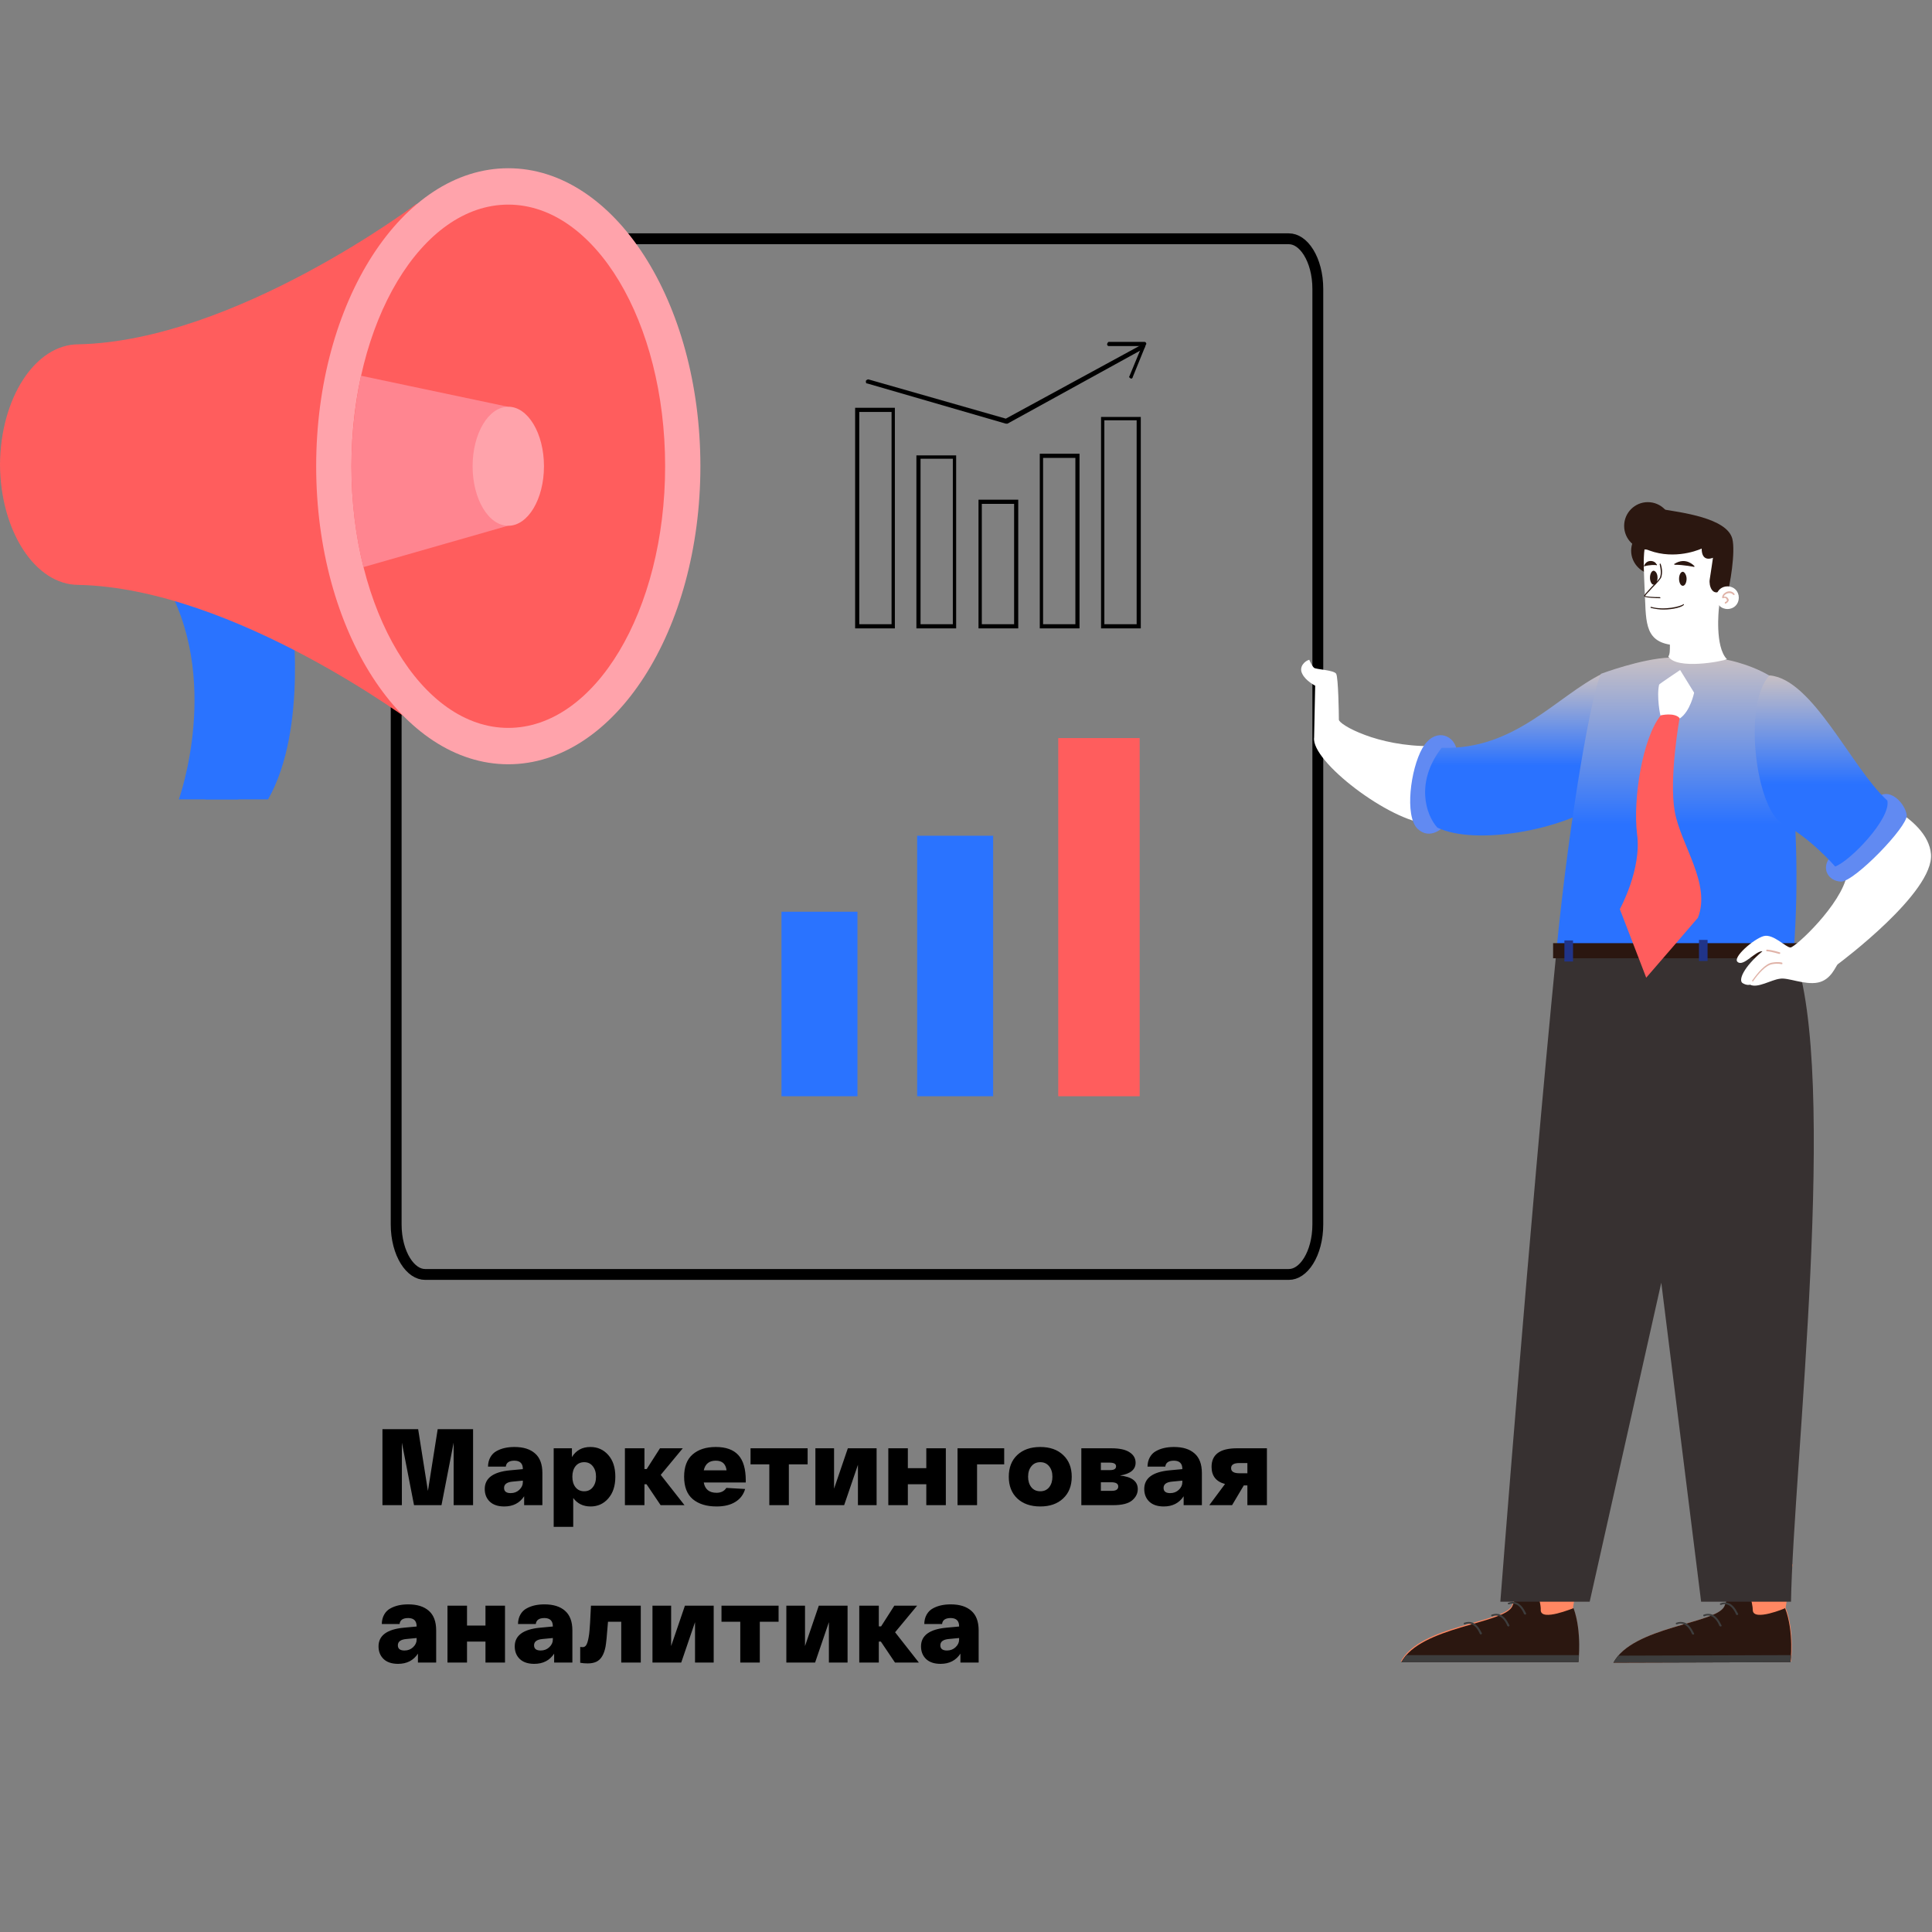 <svg width="356" height="356" viewBox="0 0 356 356" fill="none" xmlns="http://www.w3.org/2000/svg">
<rect x="0" y="0" width="356" height="356" fill="#808080" stroke="none"/>
<path d="M237.495 234.836H78.332C77.047 234.836 75.738 234.002 74.699 232.327C73.669 230.665 73 228.301 73 225.623V53.213C73 50.535 73.669 48.172 74.699 46.51C75.738 44.834 77.047 44 78.332 44H237.495C238.78 44 240.089 44.834 241.128 46.51C242.158 48.172 242.827 50.535 242.827 53.213V225.623C242.827 228.301 242.158 230.665 241.128 232.327C240.089 234.002 238.78 234.836 237.495 234.836Z" stroke="black" stroke-width="2"/>
<path d="M80.651 263.349H87.171V277.349H83.591V265.829L81.351 277.349H76.291L74.051 265.829V277.349H70.471V263.349H77.051L78.851 274.729L80.651 263.349ZM89.322 274.369C89.322 272.369 90.875 271.222 93.982 270.929L96.342 270.709V270.669C96.342 269.669 95.828 269.162 94.802 269.149C93.815 269.149 93.282 269.515 93.202 270.249H89.922C89.935 269.582 90.082 269.002 90.362 268.509C90.642 268.015 91.015 267.642 91.482 267.389C91.962 267.122 92.475 266.929 93.022 266.809C93.568 266.689 94.162 266.629 94.802 266.629C96.428 266.629 97.688 267.022 98.582 267.809C99.488 268.595 99.942 269.802 99.942 271.429V277.349H96.582V275.709C95.755 276.962 94.535 277.589 92.922 277.589C91.775 277.589 90.888 277.295 90.262 276.709C89.635 276.109 89.322 275.329 89.322 274.369ZM92.882 274.169C92.882 274.809 93.288 275.129 94.102 275.129C94.728 275.129 95.255 274.929 95.682 274.529C96.122 274.115 96.342 273.649 96.342 273.129V272.829L94.462 273.009C93.408 273.102 92.882 273.489 92.882 274.169ZM102.025 281.349V266.869H105.385V268.489C106.145 267.249 107.279 266.629 108.785 266.629C110.119 266.629 111.219 267.122 112.085 268.109C112.952 269.082 113.385 270.415 113.385 272.109C113.385 273.789 112.952 275.122 112.085 276.109C111.232 277.095 110.145 277.589 108.825 277.589C107.465 277.589 106.399 277.069 105.625 276.029V281.349H102.025ZM106.045 270.169C105.659 270.662 105.465 271.309 105.465 272.109C105.465 272.909 105.659 273.555 106.045 274.049C106.445 274.542 106.979 274.789 107.645 274.789C108.312 274.789 108.839 274.542 109.225 274.049C109.625 273.555 109.825 272.909 109.825 272.109C109.825 271.309 109.625 270.662 109.225 270.169C108.839 269.675 108.312 269.429 107.645 269.429C106.979 269.429 106.445 269.675 106.045 270.169ZM126.13 277.349H121.73L119.13 273.489H118.75V277.349H115.15V266.869H118.75V270.689H119.17L121.61 266.869H125.81L121.75 271.769L126.13 277.349ZM126.059 272.109C126.059 270.282 126.579 268.915 127.619 268.009C128.672 267.089 130.099 266.629 131.899 266.629C133.752 266.629 135.132 267.122 136.039 268.109C136.959 269.095 137.419 270.662 137.419 272.809V273.169H129.679C129.906 274.435 130.692 275.069 132.039 275.069C132.852 275.069 133.452 274.769 133.839 274.169L137.299 274.369C137.006 275.395 136.406 276.189 135.499 276.749C134.606 277.309 133.452 277.589 132.039 277.589C130.199 277.589 128.739 277.142 127.659 276.249C126.592 275.342 126.059 273.962 126.059 272.109ZM129.679 270.929H133.879C133.732 269.742 133.072 269.149 131.899 269.149C130.686 269.149 129.946 269.742 129.679 270.929ZM138.298 269.829V266.869H148.818V269.829H145.358V277.349H141.758V269.829H138.298ZM156.228 266.869H161.528V277.349H158.088V269.909L155.548 277.349H150.248V266.869H153.688V274.309L156.228 266.869ZM163.685 277.349V266.869H167.285V270.529H170.685V266.869H174.285V277.349H170.685V273.489H167.285V277.349H163.685ZM176.439 277.349V266.869H185.039V269.829H180.039V277.349H176.439ZM187.443 276.109C186.403 275.122 185.883 273.789 185.883 272.109C185.883 270.429 186.403 269.095 187.443 268.109C188.496 267.122 189.91 266.629 191.683 266.629C193.456 266.629 194.863 267.122 195.903 268.109C196.956 269.095 197.483 270.429 197.483 272.109C197.483 273.789 196.956 275.122 195.903 276.109C194.863 277.095 193.456 277.589 191.683 277.589C189.91 277.589 188.496 277.095 187.443 276.109ZM190.043 270.189C189.643 270.682 189.443 271.322 189.443 272.109C189.443 272.895 189.643 273.542 190.043 274.049C190.443 274.542 190.99 274.789 191.683 274.789C192.376 274.789 192.923 274.542 193.323 274.049C193.723 273.542 193.923 272.895 193.923 272.109C193.923 271.322 193.723 270.682 193.323 270.189C192.923 269.682 192.376 269.429 191.683 269.429C190.99 269.429 190.443 269.682 190.043 270.189ZM206.372 271.889C208.559 272.115 209.652 272.949 209.652 274.389C209.652 275.189 209.305 275.882 208.612 276.469C207.919 277.055 206.752 277.349 205.112 277.349H199.252V266.869H204.792C206.299 266.869 207.419 267.115 208.152 267.609C208.885 268.089 209.252 268.729 209.252 269.529C209.252 270.795 208.292 271.582 206.372 271.889ZM202.852 269.509V270.889H204.552C205.285 270.889 205.652 270.655 205.652 270.189C205.652 269.735 205.245 269.509 204.432 269.509H202.852ZM204.852 274.709C205.652 274.709 206.052 274.442 206.052 273.909C206.052 273.389 205.625 273.129 204.772 273.129H202.852V274.709H204.852ZM210.845 274.369C210.845 272.369 212.398 271.222 215.505 270.929L217.865 270.709V270.669C217.865 269.669 217.352 269.162 216.325 269.149C215.338 269.149 214.805 269.515 214.725 270.249H211.445C211.458 269.582 211.605 269.002 211.885 268.509C212.165 268.015 212.538 267.642 213.005 267.389C213.485 267.122 213.998 266.929 214.545 266.809C215.092 266.689 215.685 266.629 216.325 266.629C217.952 266.629 219.212 267.022 220.105 267.809C221.012 268.595 221.465 269.802 221.465 271.429V277.349H218.105V275.709C217.278 276.962 216.058 277.589 214.445 277.589C213.298 277.589 212.412 277.295 211.785 276.709C211.158 276.109 210.845 275.329 210.845 274.369ZM214.405 274.169C214.405 274.809 214.812 275.129 215.625 275.129C216.252 275.129 216.778 274.929 217.205 274.529C217.645 274.115 217.865 273.649 217.865 273.129V272.829L215.985 273.009C214.932 273.102 214.405 273.489 214.405 274.169ZM227.909 266.869H233.449V277.349H229.849V273.709H229.189L227.029 277.349H222.829L225.729 273.449C224.075 273.009 223.249 271.955 223.249 270.289C223.249 268.009 224.802 266.869 227.909 266.869ZM228.369 269.589C227.355 269.589 226.849 269.902 226.849 270.529C226.849 271.155 227.355 271.469 228.369 271.469H229.849V269.589H228.369ZM69.751 303.369C69.751 301.369 71.305 300.222 74.411 299.929L76.771 299.709V299.669C76.771 298.669 76.258 298.162 75.231 298.149C74.245 298.149 73.711 298.515 73.631 299.249H70.351C70.365 298.582 70.511 298.002 70.791 297.509C71.071 297.015 71.445 296.642 71.911 296.389C72.391 296.122 72.905 295.929 73.451 295.809C73.998 295.689 74.591 295.629 75.231 295.629C76.858 295.629 78.118 296.022 79.011 296.809C79.918 297.595 80.371 298.802 80.371 300.429V306.349H77.011V304.709C76.185 305.962 74.965 306.589 73.351 306.589C72.205 306.589 71.318 306.295 70.691 305.709C70.065 305.109 69.751 304.329 69.751 303.369ZM73.311 303.169C73.311 303.809 73.718 304.129 74.531 304.129C75.158 304.129 75.685 303.929 76.111 303.529C76.551 303.115 76.771 302.649 76.771 302.129V301.829L74.891 302.009C73.838 302.102 73.311 302.489 73.311 303.169ZM82.455 306.349V295.869H86.055V299.529H89.455V295.869H93.055V306.349H89.455V302.489H86.055V306.349H82.455ZM94.849 303.369C94.849 301.369 96.402 300.222 99.509 299.929L101.869 299.709V299.669C101.869 298.669 101.356 298.162 100.329 298.149C99.342 298.149 98.809 298.515 98.729 299.249H95.449C95.462 298.582 95.609 298.002 95.889 297.509C96.169 297.015 96.542 296.642 97.009 296.389C97.489 296.122 98.002 295.929 98.549 295.809C99.096 295.689 99.689 295.629 100.329 295.629C101.956 295.629 103.216 296.022 104.109 296.809C105.016 297.595 105.469 298.802 105.469 300.429V306.349H102.109V304.709C101.282 305.962 100.062 306.589 98.449 306.589C97.302 306.589 96.416 306.295 95.789 305.709C95.162 305.109 94.849 304.329 94.849 303.369ZM98.409 303.169C98.409 303.809 98.816 304.129 99.629 304.129C100.256 304.129 100.782 303.929 101.209 303.529C101.649 303.115 101.869 302.649 101.869 302.129V301.829L99.989 302.009C98.936 302.102 98.409 302.489 98.409 303.169ZM108.893 295.869H118.073V306.349H114.473V298.829H112.033C111.846 301.309 111.693 302.849 111.573 303.449C111.293 304.889 110.726 305.809 109.873 306.209C109.433 306.409 108.906 306.509 108.293 306.509C107.799 306.509 107.339 306.469 106.913 306.389V303.469C107.059 303.495 107.219 303.509 107.393 303.509C107.579 303.509 107.746 303.435 107.893 303.289C108.039 303.142 108.159 302.915 108.253 302.609C108.346 302.302 108.419 301.982 108.473 301.649C108.539 301.315 108.593 300.895 108.633 300.389C108.673 299.869 108.706 299.402 108.733 298.989C108.759 298.562 108.786 298.042 108.813 297.429C108.839 296.802 108.866 296.282 108.893 295.869ZM126.208 295.869H131.508V306.349H128.068V298.909L125.528 306.349H120.228V295.869H123.668V303.309L126.208 295.869ZM132.946 298.829V295.869H143.466V298.829H140.006V306.349H136.406V298.829H132.946ZM150.876 295.869H156.176V306.349H152.736V298.909L150.196 306.349H144.896V295.869H148.336V303.309L150.876 295.869ZM169.314 306.349H164.914L162.314 302.489H161.934V306.349H158.334V295.869H161.934V299.689H162.354L164.794 295.869H168.994L164.934 300.769L169.314 306.349ZM169.712 303.369C169.712 301.369 171.266 300.222 174.372 299.929L176.732 299.709V299.669C176.732 298.669 176.219 298.162 175.192 298.149C174.206 298.149 173.672 298.515 173.592 299.249H170.312C170.326 298.582 170.472 298.002 170.752 297.509C171.032 297.015 171.406 296.642 171.872 296.389C172.352 296.122 172.866 295.929 173.412 295.809C173.959 295.689 174.552 295.629 175.192 295.629C176.819 295.629 178.079 296.022 178.972 296.809C179.879 297.595 180.332 298.802 180.332 300.429V306.349H176.972V304.709C176.146 305.962 174.926 306.589 173.312 306.589C172.166 306.589 171.279 306.295 170.652 305.709C170.026 305.109 169.712 304.329 169.712 303.369ZM173.272 303.169C173.272 303.809 173.679 304.129 174.492 304.129C175.119 304.129 175.646 303.929 176.072 303.529C176.512 303.115 176.732 302.649 176.732 302.129V301.829L174.852 302.009C173.799 302.102 173.272 302.489 173.272 303.169Z" fill="black"/>
<g clip-path="url(#clip0_118_4758)">
<path d="M34.941 106.783C45.875 124.834 37.77 147.302 37.77 147.302H49.392C56.884 134.202 53.673 112.038 53.673 112.038L34.941 106.783Z" fill="#2A73FF"/>
<path d="M30.123 106.783C41.056 124.834 32.952 147.302 32.952 147.302H43.885C51.378 134.202 48.931 112.038 48.931 112.038L30.123 106.783Z" fill="#2A73FF"/>
<path d="M14.45 63.446C6.499 63.446 0.076 73.347 0 85.61C0.076 97.872 6.499 107.773 14.45 107.773C43.274 108.383 76.762 133.669 76.762 133.669V37.55C76.762 37.55 43.274 62.837 14.45 63.446Z" fill="#FF5D5D"/>
<path d="M93.659 140.828C113.209 140.828 129.058 116.242 129.058 85.914C129.058 55.586 113.209 31 93.659 31C74.109 31 58.26 55.586 58.26 85.914C58.26 116.242 74.109 140.828 93.659 140.828Z" fill="#FFA3AB"/>
<path d="M93.658 134.126C109.619 134.126 122.559 112.541 122.559 85.914C122.559 59.288 109.619 37.703 93.658 37.703C77.697 37.703 64.758 59.288 64.758 85.914C64.758 112.541 77.697 134.126 93.658 134.126Z" fill="#FF5D5D"/>
<path d="M64.758 85.914C64.758 92.54 65.522 98.786 66.975 104.498L93.582 96.882V74.947L66.516 69.234C65.446 74.413 64.758 79.974 64.758 85.914Z" fill="#FF8590"/>
<path d="M93.659 96.881C97.291 96.881 100.234 91.971 100.234 85.914C100.234 79.857 97.291 74.946 93.659 74.946C90.028 74.946 87.084 79.857 87.084 85.914C87.084 91.971 90.028 96.881 93.659 96.881Z" fill="#FFA3AB"/>
</g>
<rect x="144" y="202" width="34" height="14" transform="rotate(-90 144 202)" fill="#2A73FF"/>
<rect x="169" y="202" width="48" height="14" transform="rotate(-90 169 202)" fill="#2A73FF"/>
<rect x="195" y="202" width="66" height="15" transform="rotate(-90 195 202)" fill="#FF5D5D"/>
<path d="M309.291 101.479C309.291 103.866 307.307 105.855 304.927 105.855C302.546 105.855 300.562 103.866 300.562 101.479C300.562 99.092 302.546 97.103 304.927 97.103C307.307 97.103 309.291 99.092 309.291 101.479Z" fill="#2B1710"/>
<path d="M263.767 137.484C253.749 137.584 246.708 133.506 246.708 132.611C246.708 131.616 246.608 124.853 246.212 124.156C245.815 123.46 242.542 123.361 242.145 123.062C241.748 122.764 241.252 121.57 241.252 121.57C240.459 121.769 239.269 122.863 239.963 124.156C240.558 125.449 242.343 126.345 242.343 126.345L242.145 135.893C241.55 140.269 256.031 151.31 263.172 151.807C268.825 150.216 263.767 137.484 263.767 137.484Z" fill="white"/>
<path d="M268.329 137.783C267.635 135.296 264.263 134.102 262.081 137.882C259.899 141.761 258.808 150.315 261.188 152.702C263.469 154.89 266.048 152.603 266.544 151.608C267.04 150.514 268.329 137.783 268.329 137.783Z" fill="#618AF2"/>
<path d="M295.207 124.156C286.876 128.234 279.139 138.28 265.651 137.783C260.791 144.049 262.675 150.116 264.857 152.503C271.998 155.885 287.768 152.901 294.81 148.027C300.761 143.949 303.042 135.296 295.207 124.156Z" fill="url(#paint0_linear_118_4758)"/>
<path d="M330.319 288.27L329.03 296.227C330.716 300.604 330.022 306.174 330.022 306.174L297.391 306.373C300.862 299.709 316.136 299.211 317.822 296.028C319.409 292.846 320.103 283.496 320.103 283.496L330.319 288.27Z" fill="#FF8762"/>
<path d="M322.979 296.725C322.979 295.531 322.186 291.453 319.21 290.26C318.814 292.547 318.318 294.736 317.723 296.029C316.136 299.211 300.862 299.709 297.291 306.373L329.922 306.273C329.922 306.273 330.616 300.703 328.93 296.327C329.029 296.327 323.078 298.814 322.979 296.725Z" fill="#2B1710"/>
<path d="M298.184 305.079C297.886 305.477 297.589 305.875 297.291 306.372L329.922 306.273C329.922 306.273 330.021 305.776 330.021 304.98L298.184 305.079Z" fill="#3D3D3D"/>
<path d="M320.104 297.62C320.004 297.62 320.004 297.52 319.905 297.52C319.905 297.52 319.409 296.128 318.417 295.73C318.021 295.531 317.624 295.531 317.128 295.73C317.029 295.73 316.93 295.73 316.93 295.63C316.93 295.531 316.93 295.431 317.029 295.431C317.525 295.232 318.12 295.232 318.616 295.431C319.707 295.929 320.203 297.321 320.302 297.421C320.302 297.421 320.302 297.52 320.104 297.62C320.104 297.62 320.203 297.62 320.104 297.62Z" fill="#3D3D3D"/>
<path d="M317.029 299.708C316.93 299.708 316.93 299.609 316.831 299.609C316.831 299.609 316.335 298.217 315.343 297.819C314.946 297.62 314.55 297.62 314.054 297.819C313.955 297.819 313.855 297.819 313.855 297.719C313.855 297.62 313.855 297.52 313.955 297.52C314.451 297.321 315.046 297.321 315.542 297.52C316.633 298.018 317.128 299.41 317.228 299.51C317.228 299.609 317.228 299.708 317.029 299.708C317.029 299.708 317.128 299.708 317.029 299.708Z" fill="#3D3D3D"/>
<path d="M311.971 301.201C311.872 301.201 311.872 301.101 311.772 301.101C311.772 301.101 311.276 299.709 310.285 299.311C309.888 299.112 309.491 299.112 308.995 299.311C308.896 299.311 308.797 299.311 308.797 299.211C308.797 299.112 308.797 299.012 308.896 299.012C309.392 298.814 309.987 298.814 310.483 299.012C311.574 299.51 312.07 300.902 312.169 301.002C312.169 301.101 312.169 301.201 311.971 301.201C312.07 301.201 312.07 301.201 311.971 301.201Z" fill="#3D3D3D"/>
<path d="M291.141 288.271L289.852 296.228C291.538 300.604 290.744 306.174 290.744 306.174H258.113C261.585 299.51 276.958 299.013 278.545 295.929C280.132 292.746 280.826 283.397 280.826 283.397L291.141 288.271Z" fill="#FF8762"/>
<path d="M283.901 296.725C284 295.531 283.108 291.453 280.132 290.26C279.735 292.547 279.24 294.736 278.644 296.029C277.058 299.211 261.783 299.709 258.213 306.273H290.844C290.844 306.273 291.538 300.703 289.951 296.327C289.852 296.327 284 298.814 283.901 296.725Z" fill="#2B1710"/>
<path d="M259.106 304.98C258.808 305.378 258.51 305.776 258.213 306.274H290.844C290.844 306.274 290.943 305.776 290.943 304.98H259.106Z" fill="#3D3D3D"/>
<path d="M281.025 297.52C280.926 297.52 280.926 297.421 280.827 297.421C280.827 297.421 280.331 296.029 279.339 295.631C278.943 295.432 278.546 295.432 278.05 295.631C277.951 295.631 277.852 295.631 277.852 295.531C277.852 295.432 277.852 295.332 277.951 295.332C278.546 295.133 279.042 295.133 279.538 295.332C280.629 295.83 281.125 297.222 281.224 297.322C281.224 297.421 281.125 297.52 281.025 297.52Z" fill="#3D3D3D"/>
<path d="M277.949 299.709C277.85 299.709 277.85 299.609 277.751 299.609C277.751 299.609 277.255 298.217 276.263 297.819C275.866 297.62 275.47 297.62 274.974 297.819C274.875 297.819 274.775 297.819 274.775 297.72C274.775 297.62 274.775 297.521 274.875 297.521C275.47 297.322 275.966 297.322 276.461 297.521C277.552 298.018 278.048 299.411 278.148 299.51C278.148 299.61 278.048 299.709 277.949 299.709Z" fill="#3D3D3D"/>
<path d="M272.893 301.201C272.793 301.201 272.793 301.101 272.694 301.101C272.694 301.101 272.198 299.709 271.206 299.311C270.81 299.112 270.413 299.112 269.917 299.311C269.818 299.311 269.719 299.311 269.719 299.211C269.719 299.112 269.719 299.012 269.818 299.012C270.413 298.814 270.909 298.814 271.405 299.012C272.496 299.51 272.992 300.902 273.091 301.002C273.091 301.002 272.992 301.101 272.893 301.201Z" fill="#3D3D3D"/>
<path d="M276.461 295.134H292.925L306.116 236.351L313.456 295.134H330.019C330.416 270.964 338.946 197.859 330.515 175.479H286.776C281.817 225.708 276.461 295.134 276.461 295.134Z" fill="#373131"/>
<path d="M318.218 121.571L307.606 121.173C302.448 121.372 295.009 124.157 295.009 124.157C293.423 127.141 289.356 149.122 286.777 175.281H330.517C332.6 148.127 327.64 125.549 327.64 125.549C323.673 122.565 318.218 121.571 318.218 121.571Z" fill="url(#paint1_linear_118_4758)"/>
<path d="M302.846 101.18C301.358 98.197 302.746 93.223 306.218 93.82C309.689 94.417 318.219 95.412 319.211 99.291C319.806 101.678 318.814 107.844 318.12 110.033C317.425 112.221 312.764 113.414 312.764 113.414L302.846 101.18Z" fill="#2B1710"/>
<path d="M318.219 121.471C315.938 119.183 316.731 112.121 316.731 112.121L317.128 108.839C315.541 109.933 314.847 107.944 315.045 106.75C315.243 105.557 315.64 102.772 315.64 102.772C315.64 102.772 313.557 103.767 313.557 101.081C312.466 101.578 307.805 103.269 303.044 101.081C302.746 103.17 302.945 105.855 303.044 108.541C303.341 114.111 302.846 117.99 307.705 118.785C307.705 119.88 307.705 120.576 307.408 120.974C308.995 123.46 317.326 121.869 318.219 121.471Z" fill="white"/>
<path d="M305.424 106.452C305.424 107.148 305.126 107.745 304.729 107.745C304.333 107.745 304.035 107.148 304.035 106.452C304.035 105.756 304.333 105.159 304.729 105.159C305.126 105.259 305.424 105.756 305.424 106.452Z" fill="#2B1710"/>
<path d="M310.779 106.651C310.779 107.347 310.482 107.944 310.085 107.944C309.688 107.944 309.391 107.347 309.391 106.651C309.391 105.955 309.688 105.358 310.085 105.358C310.382 105.358 310.779 105.955 310.779 106.651Z" fill="#2B1710"/>
<path d="M305.921 110.232C305.127 110.232 303.243 110.132 303.044 109.933L302.945 109.834C302.945 109.635 303.243 109.337 304.334 108.143C305.028 107.447 305.921 106.552 305.921 106.253C306.119 105.557 306.02 104.861 305.822 103.966C305.822 103.866 305.822 103.866 305.921 103.866C306.02 103.866 306.02 103.866 306.02 103.966C306.318 104.861 306.318 105.657 306.119 106.353C306.02 106.651 305.425 107.347 304.433 108.342C303.937 108.939 303.243 109.536 303.144 109.834C303.441 109.933 304.731 110.033 305.822 110.033C305.921 110.033 305.921 110.132 305.921 110.132C306.02 110.232 306.02 110.232 305.921 110.232Z" fill="#2B1710"/>
<path d="M320.4 110.132C320.4 111.326 319.507 112.221 318.317 112.221C317.127 112.221 316.234 111.326 316.234 110.132C316.234 108.939 317.127 108.043 318.317 108.043C319.507 108.043 320.4 108.939 320.4 110.132Z" fill="white"/>
<path d="M317.921 111.226C317.822 111.226 317.822 111.226 317.822 111.127C317.822 111.027 317.822 110.928 317.921 110.928C318.12 110.828 318.219 110.729 318.219 110.629C318.219 110.53 318.12 110.331 318.02 110.232C317.822 110.132 317.723 110.132 317.525 110.232H317.425L317.326 110.132C317.326 109.635 317.723 109.237 318.219 109.038C318.814 108.839 319.31 109.038 319.607 109.436C319.607 109.535 319.607 109.635 319.607 109.635C319.508 109.635 319.409 109.635 319.409 109.635C319.111 109.237 318.616 109.237 318.318 109.336C318.02 109.436 317.723 109.635 317.624 109.933C317.822 109.933 318.02 109.933 318.219 110.033C318.417 110.232 318.616 110.43 318.516 110.729C318.417 110.828 318.318 111.127 317.921 111.226Z" fill="#E0B3A8"/>
<path d="M312.17 104.463C312.17 104.463 310.285 104.065 308.599 104.065C308.599 104.065 308.5 104.065 308.5 103.965C308.5 103.965 308.5 103.866 308.599 103.866C310.682 102.573 312.17 104.264 312.17 104.264C312.269 104.363 312.269 104.363 312.17 104.463C312.17 104.463 312.269 104.463 312.17 104.463Z" fill="#2B1710"/>
<path d="M302.944 104.363C302.944 104.363 302.845 104.264 302.944 104.363C302.845 104.264 302.944 104.264 302.944 104.264C303.44 102.971 304.928 103.269 305.226 103.965C305.226 103.965 305.325 103.965 305.325 104.065C305.325 104.065 305.325 104.164 305.226 104.164C305.226 104.065 303.837 104.065 302.944 104.363Z" fill="#2B1710"/>
<path d="M306.515 112.32C305.821 112.32 305.027 112.221 304.234 112.022C304.135 112.022 304.135 111.922 304.135 111.922C304.135 111.823 304.234 111.823 304.234 111.823C306.714 112.519 309.788 111.724 310.185 111.326H310.284V111.425C310.086 111.823 308.4 112.32 306.515 112.32Z" fill="#2B1710"/>
<path d="M303.637 101.28C306.048 101.28 308.001 99.321 308.001 96.904C308.001 94.487 306.048 92.527 303.637 92.527C301.227 92.527 299.273 94.487 299.273 96.904C299.273 99.321 301.227 101.28 303.637 101.28Z" fill="#2B1710"/>
<path d="M331.706 173.789H286.182V176.574H331.706V173.789Z" fill="#2B1710"/>
<path d="M340.337 161.157C339.345 166.627 330.815 174.584 329.922 174.584C329.03 174.584 326.749 171.998 324.963 172.496C323.178 172.993 319.112 176.474 320.203 177.27C321.294 178.165 323.476 175.181 324.765 175.281C321.194 178.264 320.302 180.652 321.095 181.149C321.889 181.646 322.484 181.447 322.484 181.447C323.872 182.143 326.352 180.552 327.939 180.353C329.427 180.055 332.501 181.547 334.981 181.049C337.46 180.552 338.254 177.966 338.651 177.668C339.047 177.369 356.404 164.439 355.809 157.377C355.214 150.315 343.015 146.237 343.015 146.237L340.337 161.157Z" fill="white"/>
<path d="M346.387 146.635C348.37 145.342 351.048 148.028 351.346 150.216C351.544 152.305 341.725 162.45 339.245 162.45C336.766 162.351 335.476 159.864 337.361 157.775C339.245 155.488 346.387 146.635 346.387 146.635Z" fill="#618AF2"/>
<path d="M326.054 124.455C320.996 129.826 323.674 149.42 328.533 151.807C333.393 154.195 338.154 159.665 338.154 159.665C340.931 158.67 348.469 150.813 347.775 147.53C341.13 141.463 333.989 125.052 326.054 124.455Z" fill="url(#paint2_linear_118_4758)"/>
<path d="M327.839 175.778C327.74 175.778 326.649 175.38 325.558 175.281C325.459 175.281 325.459 175.181 325.459 175.082C325.459 174.982 325.558 174.982 325.657 174.982C326.748 175.082 327.939 175.48 327.939 175.48C328.038 175.48 328.038 175.579 328.038 175.679C327.939 175.778 327.939 175.778 327.839 175.778Z" fill="#E0B3A8"/>
<path d="M322.981 180.851C322.981 180.851 322.882 180.851 322.981 180.851C322.782 180.751 322.782 180.652 322.882 180.652C323.873 179.259 325.262 177.569 326.551 177.37C327.741 177.171 328.337 177.37 328.337 177.37C328.436 177.37 328.436 177.469 328.436 177.569C328.436 177.668 328.337 177.668 328.237 177.668C328.237 177.668 327.642 177.469 326.551 177.668C325.361 177.867 323.973 179.458 323.08 180.751C323.08 180.851 322.981 180.851 322.981 180.851Z" fill="#E0B3A8"/>
<path d="M289.853 173.292H288.266V177.171H289.853V173.292Z" fill="#203489"/>
<path d="M314.647 173.192H313.061V177.071H314.647V173.192Z" fill="#203489"/>
<path d="M309.588 123.46C309.588 123.46 305.72 126.046 305.72 126.146C305.224 128.235 305.918 132.014 306.017 131.915C308.398 131.616 309.489 132.412 309.489 132.412C311.472 131.119 312.167 127.638 312.167 127.638L309.588 123.46Z" fill="white"/>
<path d="M306.018 131.815C302.646 135.993 300.861 147.232 301.654 153.697C302.547 160.162 298.48 167.523 298.48 167.523L303.34 180.154C303.34 180.154 312.465 169.611 312.862 169.114C315.341 162.848 309.688 155.686 308.597 149.52C307.506 143.353 309.49 132.313 309.49 132.313C308.498 131.219 306.018 131.815 306.018 131.815Z" fill="#FF5D5D"/>
<g clip-path="url(#clip1_118_4758)">
<path d="M187.628 115.788H180.305V92.076H187.628V115.788ZM180.915 115.018H186.865V92.846H180.915V115.018V115.018Z" fill="black"/>
<path d="M176.185 115.788H168.861V83.916H176.185V115.788ZM169.624 115.018H175.575V84.532H169.624V115.018Z" fill="black"/>
<path d="M164.894 115.788H157.57V75.14H164.894V115.788ZM158.333 115.018H164.284V75.909H158.333V115.018Z" fill="black"/>
<path d="M198.917 115.788H191.594V83.608H198.917V115.788ZM192.204 115.018H198.154V84.378H192.204V115.018Z" fill="black"/>
<path d="M210.208 115.788H202.885V76.834H210.208V115.788ZM203.648 115.018H209.445V77.449H203.495V115.018H203.648Z" fill="black"/>
<path d="M185.338 78.065L159.858 70.674C159.553 70.674 159.553 70.52 159.553 70.213C159.553 70.058 159.858 69.905 160.01 69.905L185.338 77.141L210.513 63.438C210.665 63.284 210.971 63.438 210.971 63.592C210.971 63.9 210.971 64.054 210.818 64.208L185.643 78.065C185.491 78.065 185.338 78.065 185.338 78.065Z" fill="black"/>
<path d="M208.425 69.775C208.425 69.775 208.272 69.775 208.425 69.775C208.12 69.621 207.967 69.467 208.12 69.313L210.408 63.77H204.305C204.153 63.77 204 63.616 204 63.462C204 63.308 204.153 63 204.305 63H210.866C211.018 63 211.018 63 211.171 63.154C211.171 63.308 211.324 63.308 211.171 63.462L208.73 69.467C208.73 69.621 208.577 69.775 208.425 69.775Z" fill="black"/>
</g>
<defs>
<linearGradient id="paint0_linear_118_4758" x1="281.412" y1="124.156" x2="281.412" y2="153.949" gradientUnits="userSpaceOnUse">
<stop stop-color="#C8C0C4"/>
<stop offset="0.568" stop-color="#2A72FF"/>
</linearGradient>
<linearGradient id="paint1_linear_118_4758" x1="308.902" y1="121.173" x2="308.902" y2="175.281" gradientUnits="userSpaceOnUse">
<stop stop-color="#C8C0C4"/>
<stop offset="0.568" stop-color="#2A72FF"/>
</linearGradient>
<linearGradient id="paint2_linear_118_4758" x1="335.577" y1="124.455" x2="335.577" y2="159.665" gradientUnits="userSpaceOnUse">
<stop stop-color="#C8C0C4"/>
<stop offset="0.568" stop-color="#2A72FF"/>
</linearGradient>
<clipPath id="clip0_118_4758">
<rect width="129.058" height="116.302" fill="white" transform="translate(0 31)"/>
</clipPath>
<clipPath id="clip1_118_4758">
<rect width="54.775" height="53.274" fill="white" transform="translate(157.57 62.514)"/>
</clipPath>
</defs>
</svg>

